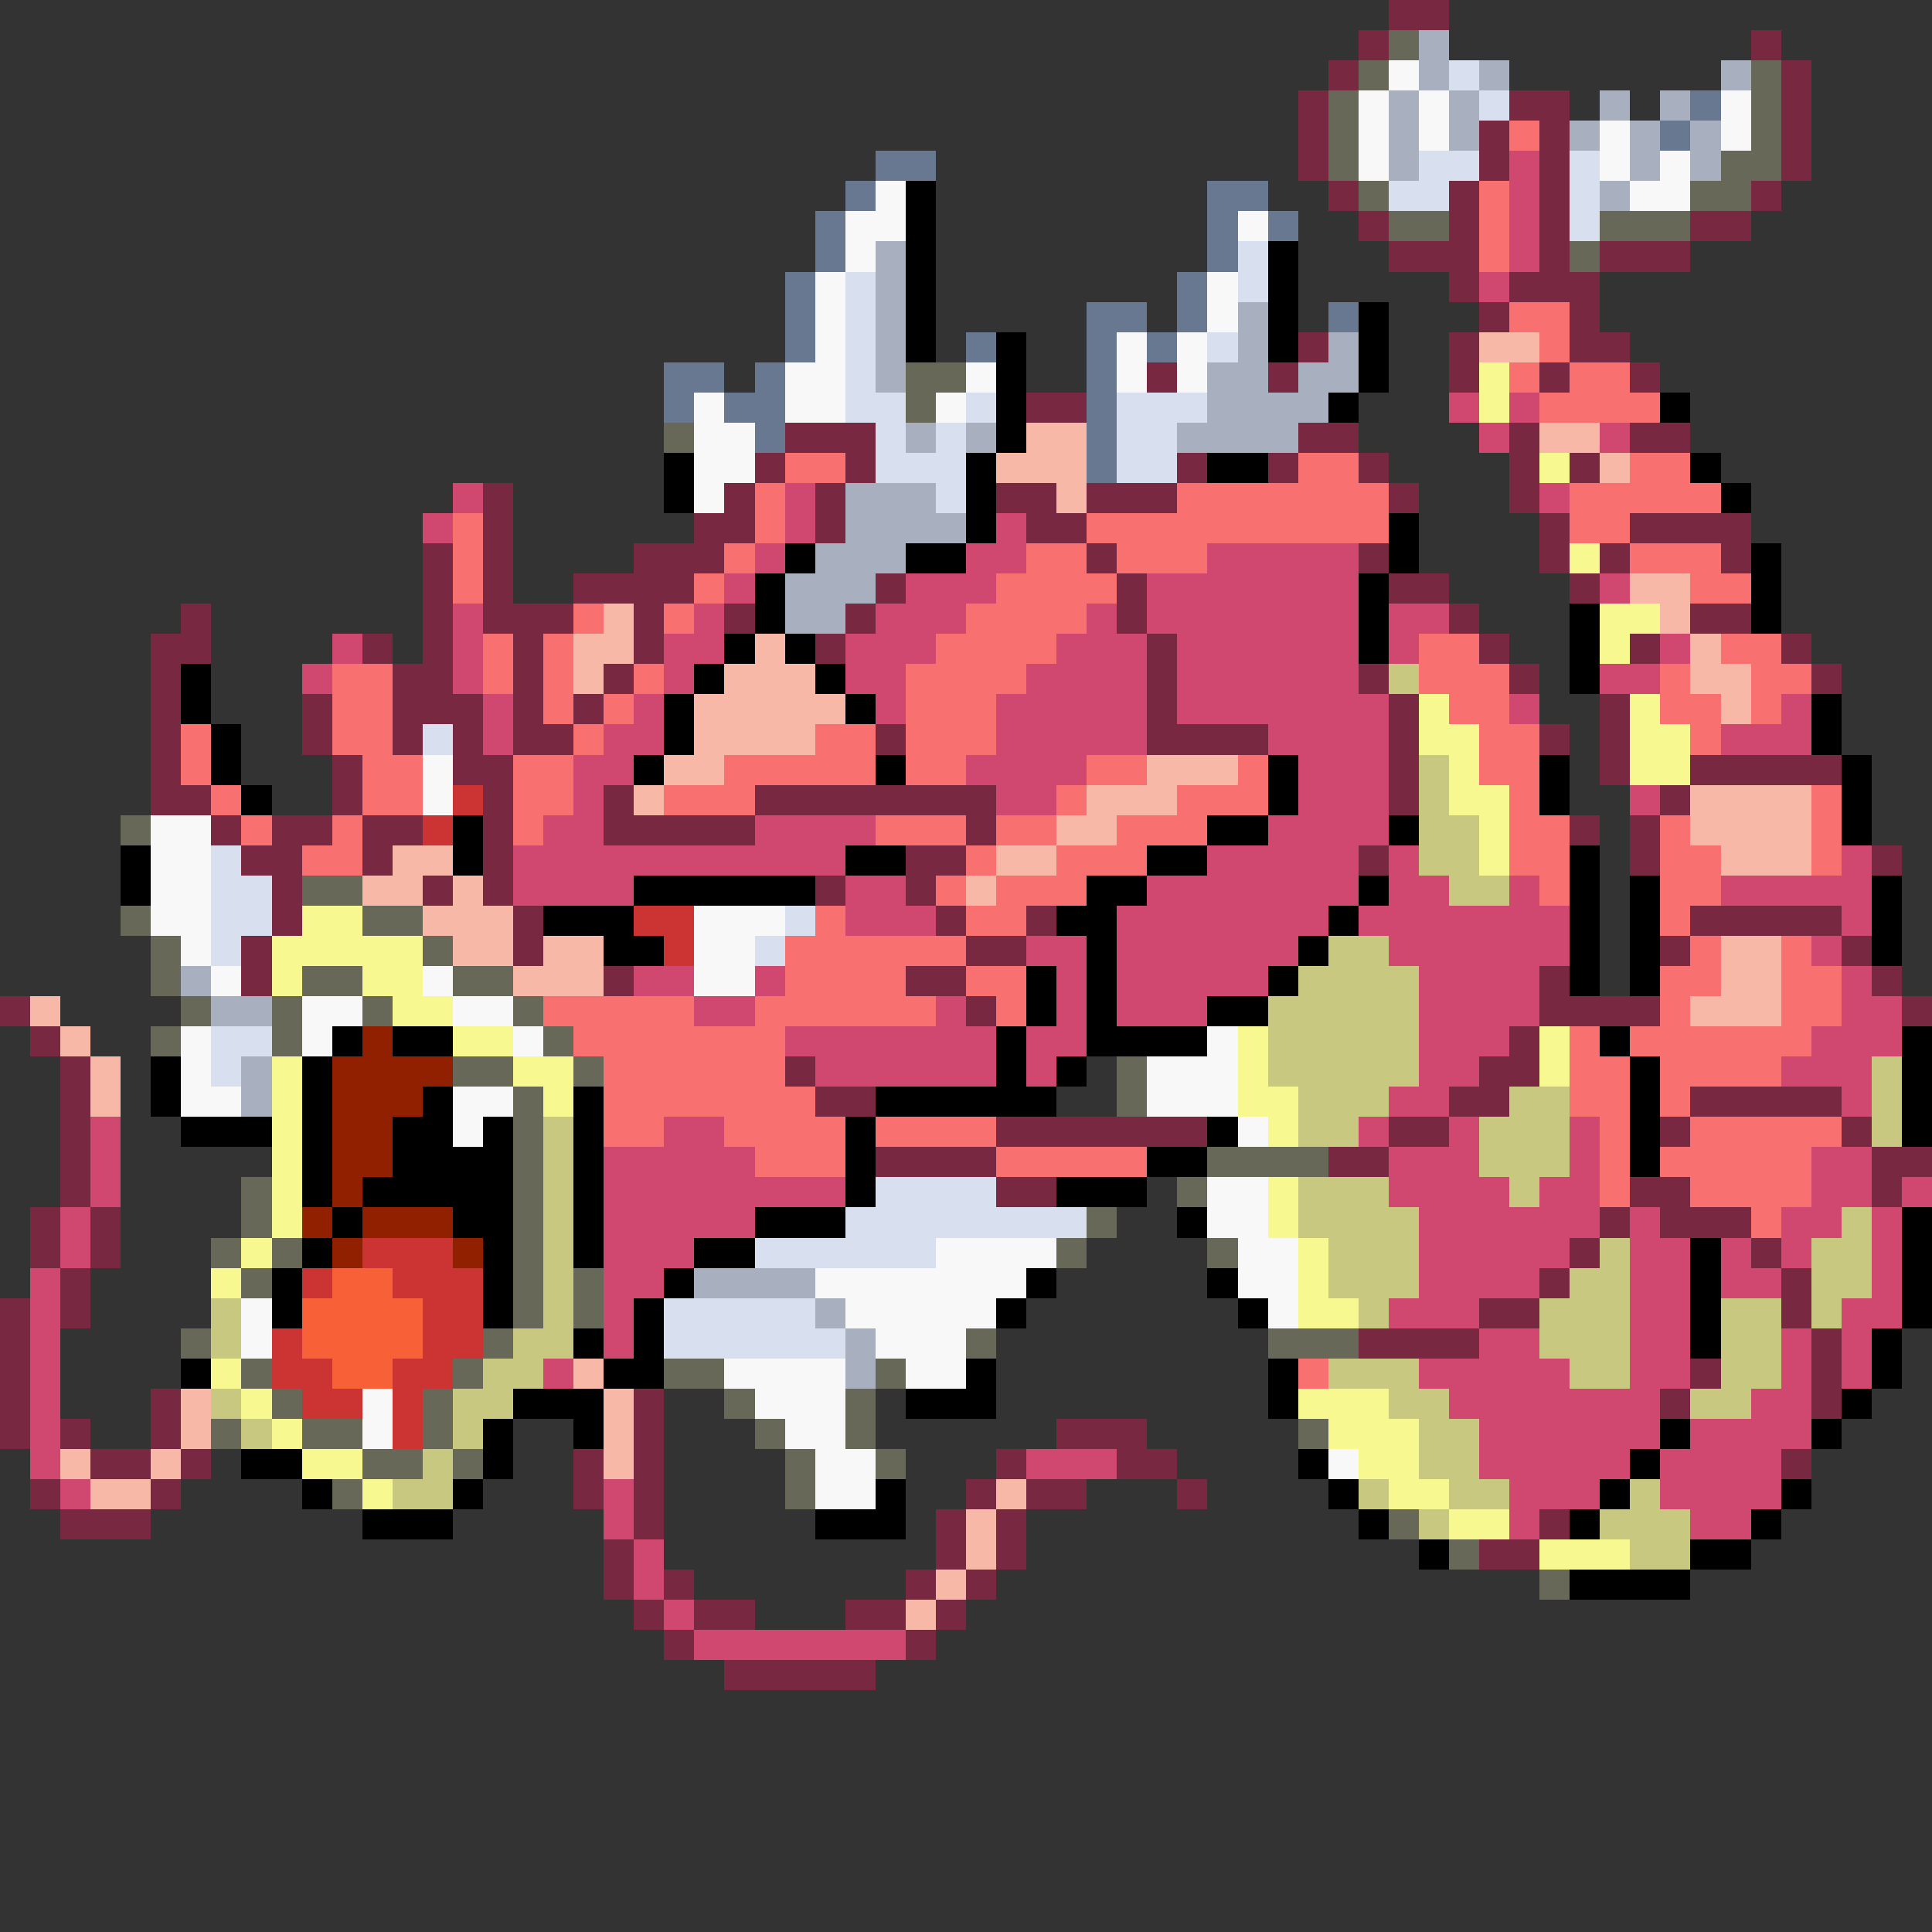 <svg xmlns="http://www.w3.org/2000/svg" viewBox="0 -0.5 64 64" shape-rendering="crispEdges">
<rect x="0" y="-0.5" width="64" height="64" fill="#333333" stroke="none"/>
<path stroke="#782840" d="M46 0h2M45 1h1M58 1h1M44 2h1M59 2h1M43 3h1M50 3h2M59 3h1M43 4h1M49 4h1M51 4h1M59 4h1M43 5h1M49 5h1M51 5h1M59 5h1M44 6h1M48 6h1M51 6h1M58 6h1M45 7h1M48 7h1M51 7h1M56 7h2M46 8h3M51 8h1M53 8h3M48 9h1M50 9h3M49 10h1M52 10h1M43 11h1M48 11h1M52 11h2M38 12h1M42 12h1M48 12h1M51 12h1M54 12h1M34 13h2M26 14h3M43 14h2M50 14h1M54 14h2M25 15h1M28 15h1M39 15h1M42 15h1M45 15h1M50 15h1M52 15h1M16 16h1M24 16h1M27 16h1M33 16h2M36 16h3M46 16h1M50 16h1M16 17h1M23 17h2M27 17h1M34 17h2M51 17h1M54 17h4M14 18h1M16 18h1M21 18h3M36 18h1M45 18h1M51 18h1M53 18h1M57 18h1M14 19h1M16 19h1M19 19h4M29 19h1M37 19h1M46 19h2M52 19h1M6 20h1M14 20h1M16 20h3M21 20h1M24 20h1M28 20h1M37 20h1M48 20h1M56 20h2M5 21h2M12 21h1M14 21h1M17 21h1M21 21h1M27 21h1M38 21h1M49 21h1M54 21h1M59 21h1M5 22h1M13 22h2M17 22h1M20 22h1M38 22h1M45 22h1M50 22h1M60 22h1M5 23h1M10 23h1M13 23h3M17 23h1M19 23h1M38 23h1M46 23h1M53 23h1M5 24h1M10 24h1M13 24h1M15 24h1M17 24h2M29 24h1M38 24h4M46 24h1M51 24h1M53 24h1M5 25h1M11 25h1M15 25h2M46 25h1M53 25h1M56 25h5M5 26h2M11 26h1M16 26h1M20 26h1M25 26h8M46 26h1M55 26h1M7 27h1M9 27h2M12 27h2M16 27h1M20 27h5M32 27h1M52 27h1M54 27h1M8 28h2M12 28h1M16 28h1M30 28h2M45 28h1M54 28h1M62 28h1M9 29h1M14 29h1M16 29h1M27 29h1M30 29h1M9 30h1M17 30h1M31 30h1M34 30h1M56 30h5M8 31h1M17 31h1M32 31h2M55 31h1M61 31h1M8 32h1M20 32h1M30 32h2M51 32h1M62 32h1M0 33h1M32 33h1M51 33h4M63 33h1M1 34h1M50 34h1M2 35h1M26 35h1M49 35h2M2 36h1M27 36h2M48 36h2M56 36h5M2 37h1M33 37h7M46 37h2M55 37h1M61 37h1M2 38h1M29 38h4M44 38h2M62 38h2M2 39h1M33 39h2M54 39h2M62 39h1M1 40h1M3 40h1M53 40h1M55 40h3M1 41h1M3 41h1M52 41h1M58 41h1M2 42h1M51 42h1M59 42h1M0 43h1M2 43h1M49 43h2M59 43h1M0 44h1M45 44h4M60 44h1M0 45h1M56 45h1M60 45h1M0 46h1M5 46h1M21 46h1M55 46h1M60 46h1M0 47h1M2 47h1M5 47h1M21 47h1M35 47h3M3 48h2M6 48h1M19 48h1M21 48h1M33 48h1M37 48h2M59 48h1M1 49h1M5 49h1M19 49h1M21 49h1M32 49h1M34 49h2M39 49h1M2 50h3M21 50h1M31 50h1M33 50h1M51 50h1M20 51h1M31 51h1M33 51h1M49 51h2M20 52h1M22 52h1M30 52h1M32 52h1M21 53h1M23 53h2M28 53h2M31 53h1M22 54h1M30 54h1M24 55h5" />
<path stroke="#686858" d="M46 1h1M45 2h1M58 2h1M44 3h1M58 3h1M44 4h1M58 4h1M44 5h1M57 5h2M45 6h1M56 6h2M46 7h2M53 7h3M52 8h1M30 12h2M30 13h1M22 14h1M4 27h1M10 29h2M4 30h1M12 30h2M5 31h1M14 31h1M5 32h1M10 32h2M15 32h2M6 33h1M9 33h1M12 33h1M17 33h1M5 34h1M9 34h1M18 34h1M15 35h2M19 35h1M37 35h1M17 36h1M37 36h1M17 37h1M17 38h1M40 38h4M8 39h1M17 39h1M39 39h1M8 40h1M17 40h1M36 40h1M7 41h1M9 41h1M17 41h1M35 41h1M40 41h1M8 42h1M17 42h1M19 42h1M17 43h1M19 43h1M6 44h1M16 44h1M32 44h1M42 44h3M8 45h1M15 45h1M22 45h2M29 45h1M9 46h1M14 46h1M24 46h1M28 46h1M7 47h1M10 47h2M14 47h1M25 47h1M28 47h1M43 47h1M12 48h2M15 48h1M26 48h1M29 48h1M11 49h1M26 49h1M46 50h1M48 51h1M51 52h1" />
<path stroke="#a8b0c0" d="M47 1h1M47 2h1M49 2h1M57 2h1M46 3h1M48 3h1M53 3h1M55 3h1M46 4h1M48 4h1M52 4h1M54 4h1M56 4h1M46 5h1M54 5h1M56 5h1M53 6h1M29 8h1M29 9h1M29 10h1M41 10h1M29 11h1M41 11h1M44 11h1M29 12h1M40 12h2M43 12h2M40 13h4M30 14h1M32 14h1M39 14h4M28 16h3M28 17h4M27 18h3M26 19h3M26 20h2M6 32h1M7 33h2M8 35h1M8 36h1M23 42h4M27 43h1M28 44h1M28 45h1" />
<path stroke="#f8f8f8" d="M46 2h1M45 3h1M47 3h1M57 3h1M45 4h1M47 4h1M53 4h1M57 4h1M45 5h1M53 5h1M55 5h1M29 6h1M54 6h2M28 7h2M41 7h1M28 8h1M27 9h1M40 9h1M27 10h1M40 10h1M27 11h1M37 11h1M39 11h1M26 12h2M32 12h1M37 12h1M39 12h1M23 13h1M26 13h2M31 13h1M23 14h2M23 15h2M23 16h1M14 25h1M14 26h1M5 27h2M5 28h2M5 29h2M5 30h2M23 30h3M6 31h1M23 31h2M7 32h1M14 32h1M23 32h2M10 33h2M15 33h2M6 34h1M10 34h1M17 34h1M40 34h1M6 35h1M38 35h3M6 36h2M15 36h2M38 36h3M15 37h1M41 37h1M40 39h2M40 40h2M31 41h4M41 41h2M27 42h7M41 42h2M8 43h1M28 43h5M42 43h1M8 44h1M29 44h3M24 45h4M30 45h2M12 46h1M25 46h3M12 47h1M26 47h2M27 48h2M44 48h1M27 49h2" />
<path stroke="#d8e0f0" d="M48 2h1M49 3h1M47 5h2M52 5h1M46 6h2M52 6h1M52 7h1M41 8h1M28 9h1M41 9h1M28 10h1M28 11h1M40 11h1M28 12h1M28 13h2M32 13h1M37 13h3M29 14h1M31 14h1M37 14h2M29 15h3M37 15h2M31 16h1M14 24h1M7 28h1M7 29h2M7 30h2M26 30h1M7 31h1M25 31h1M7 34h2M7 35h1M29 39h4M28 40h8M25 41h6M22 43h5M22 44h6" />
<path stroke="#687890" d="M56 3h1M55 4h1M29 5h2M28 6h1M40 6h2M27 7h1M40 7h1M42 7h1M27 8h1M40 8h1M26 9h1M39 9h1M26 10h1M36 10h2M39 10h1M44 10h1M26 11h1M32 11h1M36 11h1M38 11h1M22 12h2M25 12h1M36 12h1M22 13h1M24 13h2M36 13h1M25 14h1M36 14h1M36 15h1" />
<path stroke="#f87070" d="M50 4h1M49 6h1M49 7h1M49 8h1M50 10h2M51 11h1M50 12h1M52 12h2M51 13h4M26 15h2M43 15h2M54 15h2M25 16h1M39 16h7M52 16h5M15 17h1M25 17h1M36 17h10M52 17h2M15 18h1M24 18h1M34 18h2M37 18h3M54 18h3M15 19h1M23 19h1M33 19h4M56 19h2M19 20h1M22 20h1M32 20h4M16 21h1M18 21h1M31 21h4M47 21h2M57 21h2M11 22h2M16 22h1M18 22h1M21 22h1M30 22h4M47 22h3M55 22h1M58 22h2M11 23h2M18 23h1M20 23h1M30 23h3M48 23h2M55 23h2M58 23h1M6 24h1M11 24h2M19 24h1M27 24h2M30 24h3M49 24h2M56 24h1M6 25h1M12 25h2M17 25h2M24 25h5M30 25h2M36 25h2M41 25h1M49 25h2M7 26h1M12 26h2M17 26h2M22 26h3M35 26h1M39 26h3M50 26h1M60 26h1M8 27h1M11 27h1M17 27h1M29 27h3M33 27h2M37 27h3M50 27h2M55 27h1M60 27h1M10 28h2M32 28h1M35 28h3M50 28h2M55 28h2M60 28h1M31 29h1M33 29h3M51 29h1M55 29h2M27 30h1M32 30h2M55 30h1M26 31h6M56 31h1M59 31h1M26 32h4M32 32h2M55 32h2M59 32h2M18 33h5M25 33h6M33 33h1M55 33h1M59 33h2M19 34h7M52 34h1M54 34h6M20 35h6M52 35h2M55 35h4M20 36h7M52 36h2M55 36h1M20 37h2M24 37h4M29 37h4M53 37h1M56 37h5M25 38h3M33 38h5M53 38h1M55 38h5M53 39h1M56 39h4M58 40h1M43 45h1" />
<path stroke="#d04870" d="M50 5h1M50 6h1M50 7h1M50 8h1M49 9h1M48 13h1M50 13h1M49 14h1M53 14h1M15 16h1M26 16h1M51 16h1M14 17h1M26 17h1M33 17h1M25 18h1M32 18h2M40 18h5M24 19h1M30 19h3M38 19h7M53 19h1M15 20h1M23 20h1M29 20h3M36 20h1M38 20h7M46 20h2M11 21h1M15 21h1M22 21h2M28 21h3M35 21h3M39 21h6M46 21h1M55 21h1M10 22h1M15 22h1M22 22h1M28 22h2M34 22h4M39 22h6M53 22h2M16 23h1M21 23h1M29 23h1M33 23h5M39 23h7M50 23h1M59 23h1M16 24h1M20 24h2M33 24h5M42 24h4M57 24h3M19 25h2M32 25h4M43 25h3M19 26h1M33 26h2M43 26h3M54 26h1M18 27h2M25 27h4M42 27h4M17 28h11M40 28h5M46 28h1M61 28h1M17 29h4M28 29h2M38 29h7M46 29h2M50 29h1M57 29h5M28 30h3M37 30h7M45 30h7M61 30h1M34 31h2M37 31h6M46 31h6M60 31h1M21 32h2M25 32h1M35 32h1M37 32h5M47 32h4M61 32h1M23 33h2M31 33h1M35 33h1M37 33h3M47 33h4M61 33h2M26 34h7M34 34h2M47 34h3M60 34h3M27 35h6M34 35h1M47 35h2M59 35h3M46 36h2M61 36h1M3 37h1M22 37h2M45 37h1M48 37h1M52 37h1M3 38h1M20 38h5M46 38h3M52 38h1M60 38h2M3 39h1M20 39h8M46 39h4M51 39h2M60 39h2M63 39h1M2 40h1M20 40h5M47 40h6M54 40h1M59 40h2M62 40h1M2 41h1M20 41h3M47 41h5M54 41h2M57 41h1M59 41h1M62 41h1M1 42h1M20 42h2M47 42h4M54 42h2M57 42h2M62 42h1M1 43h1M20 43h1M46 43h3M54 43h2M61 43h2M1 44h1M20 44h1M49 44h2M54 44h2M59 44h1M61 44h1M1 45h1M18 45h1M47 45h5M54 45h2M59 45h1M61 45h1M1 46h1M48 46h7M58 46h2M1 47h1M49 47h6M56 47h4M1 48h1M34 48h3M49 48h5M55 48h4M2 49h1M20 49h1M50 49h3M55 49h4M20 50h1M50 50h1M56 50h2M21 51h1M21 52h1M22 53h1M23 54h7" />
<path stroke="#000000" d="M30 6h1M30 7h1M30 8h1M42 8h1M30 9h1M42 9h1M30 10h1M42 10h1M45 10h1M30 11h1M33 11h1M42 11h1M45 11h1M33 12h1M45 12h1M33 13h1M44 13h1M55 13h1M33 14h1M22 15h1M32 15h1M40 15h2M56 15h1M22 16h1M32 16h1M57 16h1M32 17h1M46 17h1M26 18h1M30 18h2M46 18h1M58 18h1M25 19h1M45 19h1M58 19h1M25 20h1M45 20h1M52 20h1M58 20h1M24 21h1M26 21h1M45 21h1M52 21h1M6 22h1M23 22h1M27 22h1M52 22h1M6 23h1M22 23h1M28 23h1M60 23h1M7 24h1M22 24h1M60 24h1M7 25h1M21 25h1M29 25h1M42 25h1M51 25h1M61 25h1M8 26h1M42 26h1M51 26h1M61 26h1M15 27h1M40 27h2M46 27h1M61 27h1M4 28h1M15 28h1M28 28h2M38 28h2M52 28h1M4 29h1M21 29h6M36 29h2M45 29h1M52 29h1M54 29h1M62 29h1M18 30h3M35 30h2M44 30h1M52 30h1M54 30h1M62 30h1M20 31h2M36 31h1M43 31h1M52 31h1M54 31h1M62 31h1M34 32h1M36 32h1M42 32h1M52 32h1M54 32h1M34 33h1M36 33h1M40 33h2M11 34h1M13 34h2M33 34h1M36 34h4M53 34h1M63 34h1M5 35h1M10 35h1M33 35h1M35 35h1M54 35h1M63 35h1M5 36h1M10 36h1M14 36h1M19 36h1M29 36h6M54 36h1M63 36h1M6 37h3M10 37h1M13 37h2M16 37h1M19 37h1M28 37h1M40 37h1M54 37h1M63 37h1M10 38h1M13 38h4M19 38h1M28 38h1M38 38h2M54 38h1M10 39h1M12 39h5M19 39h1M28 39h1M35 39h3M11 40h1M15 40h2M19 40h1M25 40h3M39 40h1M63 40h1M10 41h1M16 41h1M19 41h1M23 41h2M56 41h1M63 41h1M9 42h1M16 42h1M22 42h1M34 42h1M40 42h1M56 42h1M63 42h1M9 43h1M16 43h1M21 43h1M33 43h1M41 43h1M56 43h1M63 43h1M19 44h1M21 44h1M56 44h1M62 44h1M6 45h1M20 45h2M32 45h1M42 45h1M62 45h1M17 46h3M30 46h3M42 46h1M61 46h1M16 47h1M19 47h1M55 47h1M60 47h1M8 48h2M16 48h1M43 48h1M54 48h1M10 49h1M15 49h1M29 49h1M44 49h1M53 49h1M59 49h1M12 50h3M27 50h3M45 50h1M52 50h1M58 50h1M47 51h1M56 51h2M52 52h4" />
<path stroke="#f8b8a8" d="M49 11h2M34 14h2M51 14h2M33 15h3M53 15h1M35 16h1M54 19h2M20 20h1M55 20h1M19 21h2M25 21h1M56 21h1M19 22h1M24 22h3M56 22h2M23 23h5M57 23h1M23 24h4M22 25h2M38 25h3M21 26h1M36 26h3M56 26h4M35 27h2M56 27h4M13 28h2M33 28h2M57 28h3M12 29h2M15 29h1M32 29h1M14 30h3M15 31h2M18 31h2M57 31h2M17 32h3M57 32h2M1 33h1M56 33h3M2 34h1M3 35h1M3 36h1M19 45h1M6 46h1M20 46h1M6 47h1M20 47h1M2 48h1M5 48h1M20 48h1M3 49h2M33 49h1M32 50h1M32 51h1M31 52h1M30 53h1" />
<path stroke="#f8f890" d="M49 12h1M49 13h1M51 15h1M52 18h1M53 20h2M53 21h1M47 23h1M54 23h1M47 24h2M54 24h2M48 25h1M54 25h2M48 26h2M49 27h1M49 28h1M10 30h2M9 31h5M9 32h1M12 32h2M13 33h2M15 34h2M41 34h1M51 34h1M9 35h1M17 35h2M41 35h1M51 35h1M9 36h1M18 36h1M41 36h2M9 37h1M42 37h1M9 38h1M9 39h1M42 39h1M9 40h1M42 40h1M8 41h1M43 41h1M7 42h1M43 42h1M43 43h2M7 45h1M8 46h1M43 46h3M9 47h1M44 47h3M10 48h2M45 48h2M12 49h1M46 49h2M48 50h2M51 51h3" />
<path stroke="#c8c880" d="M46 22h1M47 25h1M47 26h1M47 27h2M47 28h2M48 29h2M44 31h2M43 32h4M42 33h5M42 34h5M42 35h5M62 35h1M43 36h3M50 36h2M62 36h1M18 37h1M43 37h2M49 37h3M62 37h1M18 38h1M49 38h3M18 39h1M43 39h3M50 39h1M18 40h1M43 40h4M61 40h1M18 41h1M44 41h3M53 41h1M60 41h2M18 42h1M44 42h3M52 42h2M60 42h2M7 43h1M18 43h1M45 43h1M51 43h3M57 43h2M60 43h1M7 44h1M17 44h2M51 44h3M57 44h2M16 45h2M44 45h3M52 45h2M57 45h2M7 46h1M15 46h2M46 46h2M56 46h2M8 47h1M15 47h1M47 47h2M14 48h1M47 48h2M13 49h2M45 49h1M48 49h2M54 49h1M47 50h1M53 50h3M54 51h2" />
<path stroke="#cc3333" d="M15 26h1M14 27h1M21 30h2M22 31h1M12 41h3M10 42h1M13 42h3M14 43h2M9 44h1M14 44h2M9 45h2M13 45h2M10 46h2M13 46h1M13 47h1" />
<path stroke="#902000" d="M12 34h1M11 35h4M11 36h3M11 37h2M11 38h2M11 39h1M10 40h1M12 40h3M11 41h1M15 41h1" />
<path stroke="#f86038" d="M11 42h2M10 43h4M10 44h4M11 45h2" />
</svg>